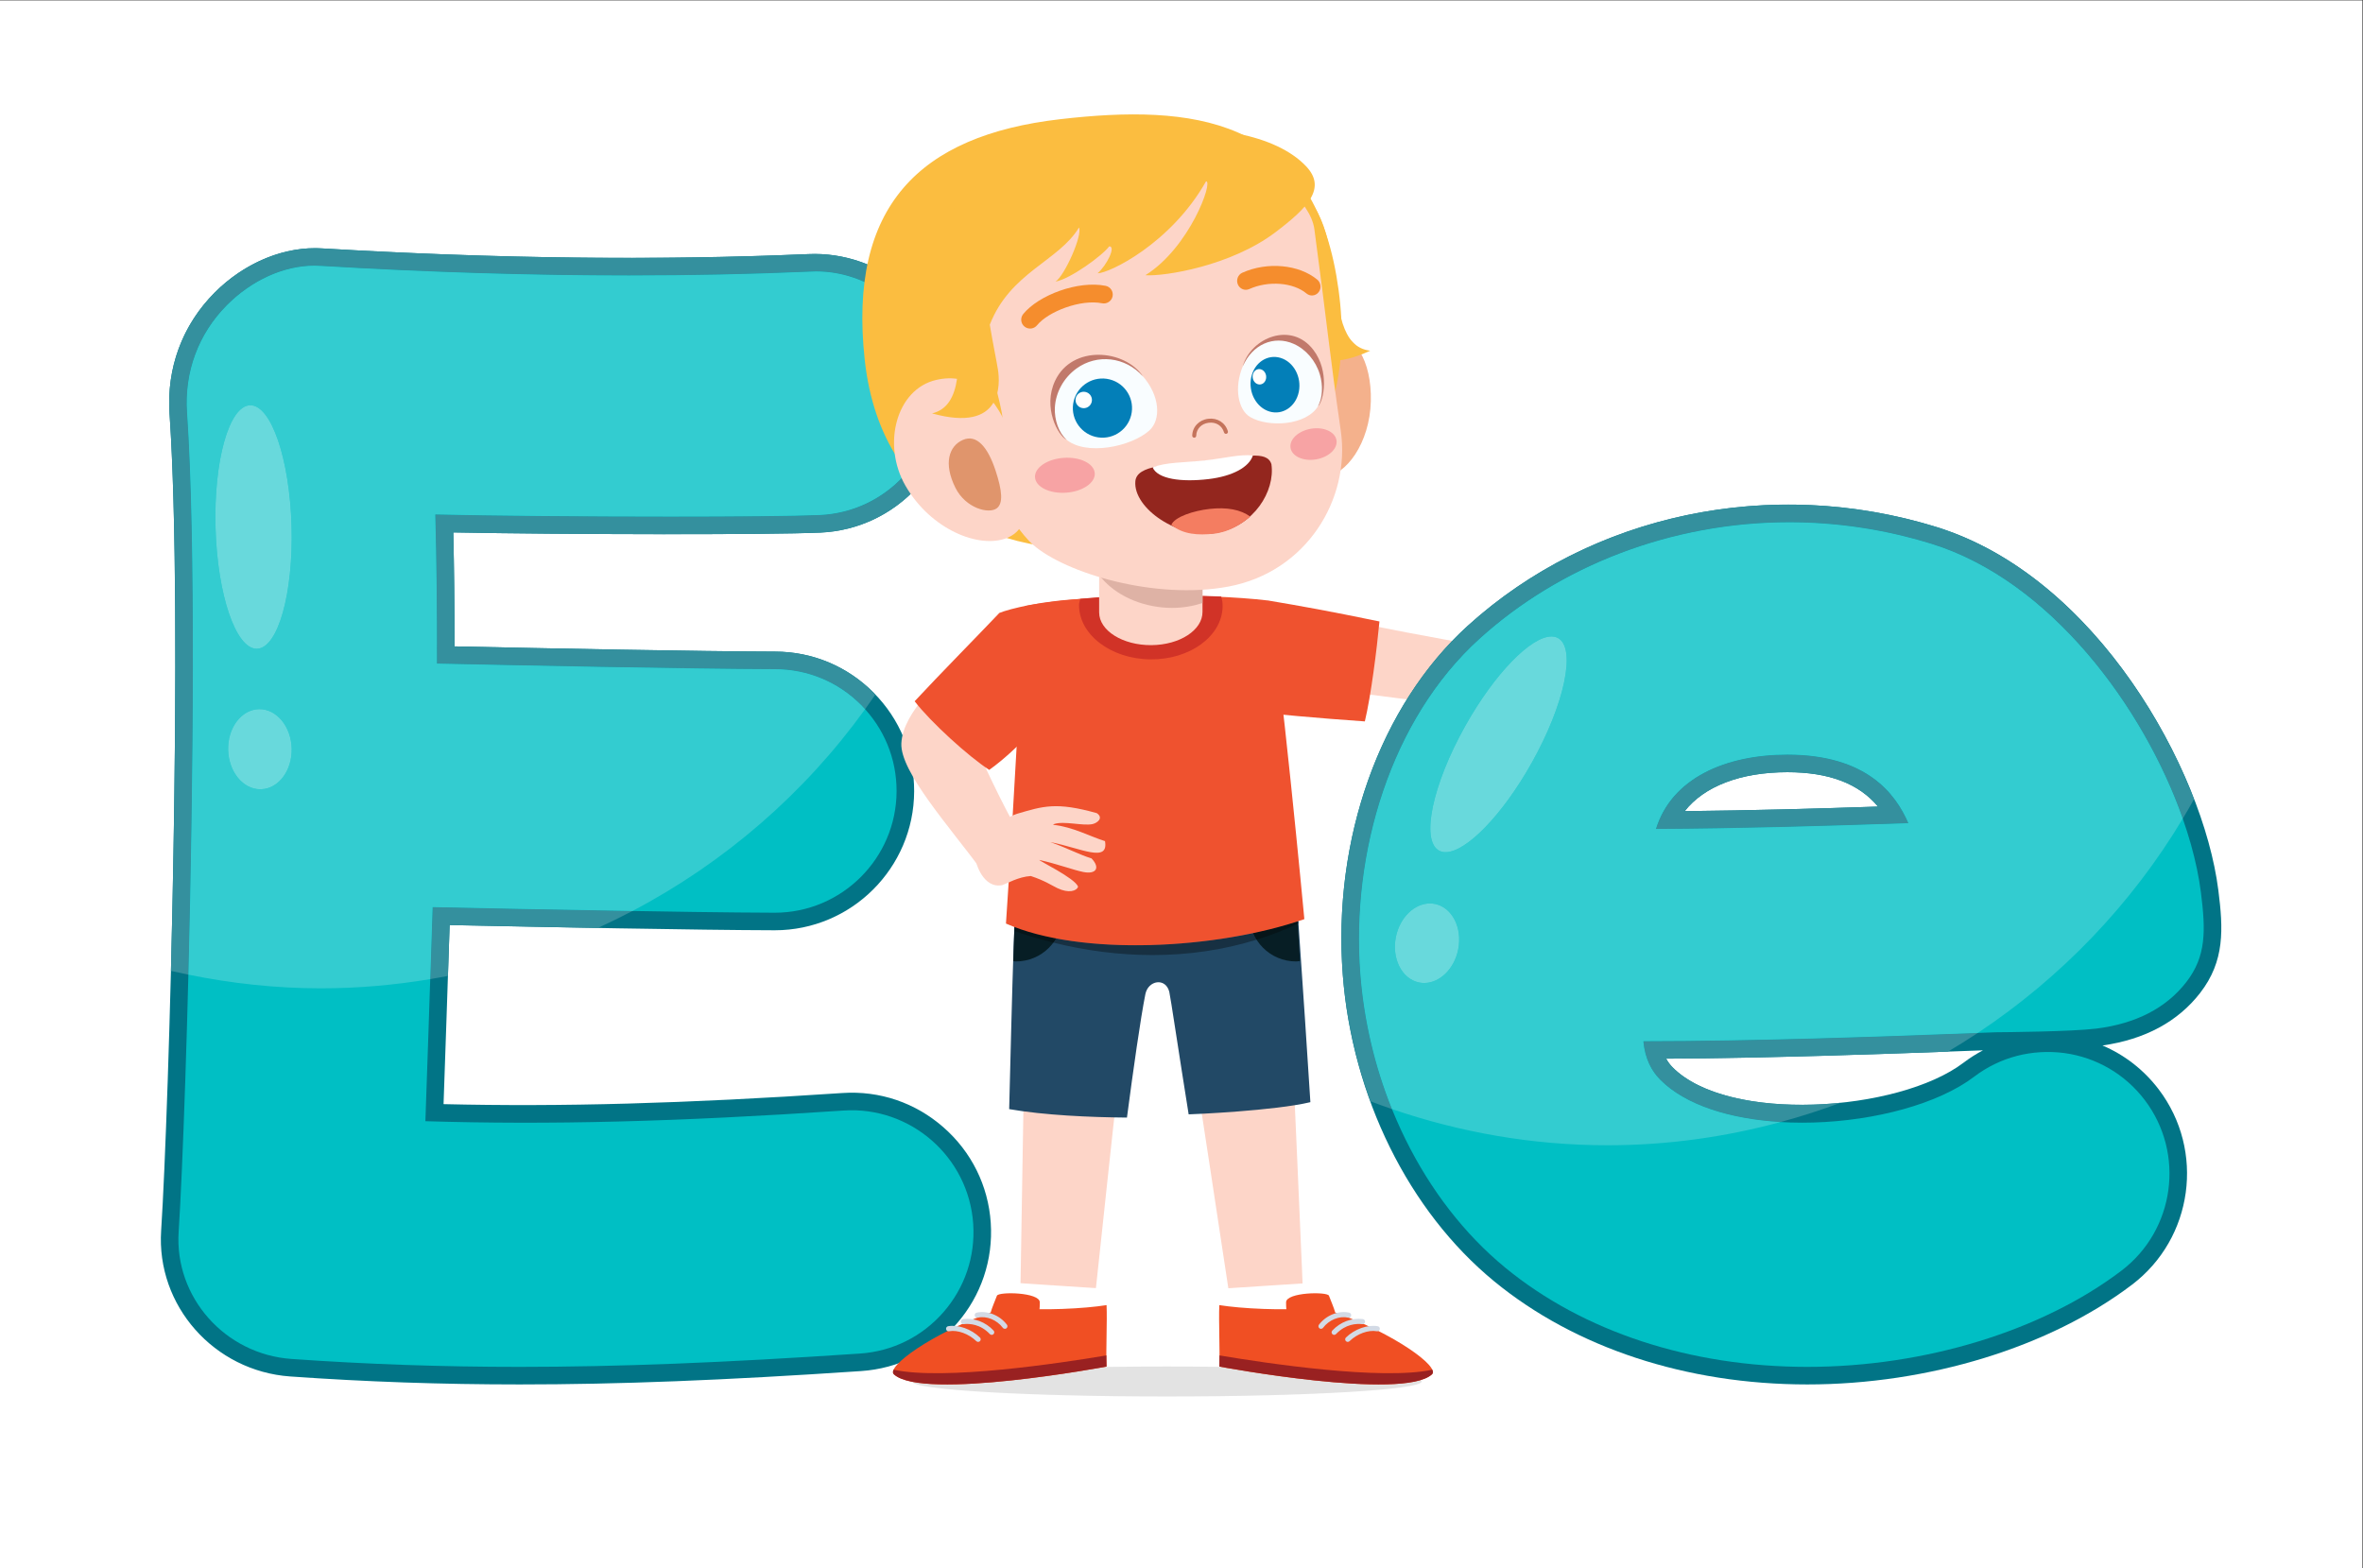<?xml version="1.0" encoding="UTF-8" standalone="no"?>
<!-- Created with Inkscape (http://www.inkscape.org/) -->

<svg
   version="1.1"
   id="svg5921"
   width="3274.667"
   height="2173.093"
   viewBox="0 0 3274.667 2173.093"
   xmlns="http://www.w3.org/2000/svg"
   xmlns:svg="http://www.w3.org/2000/svg">
  <rect x="0" y="0" width="3274.667" height="2173.093" fill="#333333" stroke="none"/>
  <defs
     id="defs5925" />
  <g
     id="g5929"
     transform="matrix(1.333,0,0,-1.333,0,2173.093)">
    <g
       id="g5931"
       transform="scale(0.1)">
      <path
         d="M 24560,0 V 0 16298.2 H 0 V 0 16298.2 H 24560 V 0"
         style="fill:#ffffff;fill-opacity:1;fill-rule:nonzero;stroke:none"
         id="path5933" />
      <path
         d="M 0,0 H 24560 V 16298.2 H 0 Z"
         style="fill:#ffffff;fill-opacity:1;fill-rule:nonzero;stroke:none"
         id="path5935" />
      <path
         d="m 9807.52,4582.7 c -291.78,255.4 -662.7,381.9 -1049.81,355.8 -1639.99,-109.9 -2928.09,-144.6 -4146.46,-115.6 17.82,509.3 44.93,1293.5 63.22,1861.84 987.28,-20.93 2575.91,-52.3 3380.33,-54.21 796.83,0 1446.7,648.2 1448.81,1444.77 1.21,387.11 -148.61,751.39 -421.81,1025.79 -273.2,274.39 -636.53,426.1 -1023.18,426.59 -784.92,1.92 -2355.96,33.29 -3333.24,54.22 0,420.9 -4.3,813.7 -12.85,1185.1 1108.78,-21.9 3246.7,-26.6 3815.94,-1.9 798.24,35.2 1419.57,712.4 1384.85,1510.9 -17.11,391.9 -187.36,752.8 -479.36,1016.3 -285.1,256.8 -662.48,385.2 -1030.55,368.1 -1553.91,-67.6 -3252.39,-48.1 -5047.9,58.9 -389.27,27.1 -810.13,-143.1 -1126.38,-461.7 -333.62,-336.3 -499.36,-783.8 -466.32,-1259.8 143.64,-2079.67 -5.69,-7242.4 -87.48,-8488.9 -51.61,-781.3 550.71,-1461.9 1342.52,-1517.5 790.88,-55.7 1571.05,-82.8 2384.73,-82.8 1028.64,0 2123.17,42.8 3548.44,138.9 386.15,25.7 739.03,200.2 993.93,491.3 254.85,291.5 380.95,664.8 355.05,1051 -25.7,385.2 -200.7,737.6 -492.48,992.9"
         style="fill:#017486;fill-opacity:1;fill-rule:nonzero;stroke:none"
         id="path5937" />
      <path
         d="M 8770.29,4756.3 C 7031.92,4639.2 5709.34,4606.1 4422.42,4645.5 c 0,0 56.12,1610.3 75.39,2225.67 728.79,-15.71 2642.74,-55.65 3556.99,-58.04 696.24,0 1264.29,566.42 1266.21,1262.65 0.96,338.12 -130.06,656.75 -368.56,896.43 -238.49,239.68 -556.17,372.38 -894.31,372.86 -891.91,2.37 -2792.75,42.31 -3515.64,58.01 1.45,561.64 -4.28,1073.32 -17.34,1550.32 1056.93,-25.2 3408.63,-31.4 3995.47,-5.7 697.67,30.5 1240.52,622.5 1210.32,1320.2 -14.98,342.4 -163.84,658.2 -419.22,888.8 -251.09,226.4 -575.91,341.5 -900.47,321 -1563.18,-68 -3269.29,-47.5 -5069.31,59.5 -342.16,25.7 -707.88,-131.3 -983.24,-408.5 -296.05,-298.2 -443,-695.3 -413.73,-1118.6 144.32,-2089.6 -5.47,-7264.3 -87.52,-8513.1 -44.94,-681 481.52,-1275 1173.22,-1323.5 790.63,-55.6 1566.53,-82.3 2371.9,-82.3 1019.14,0 2109.85,42.4 3536.32,138.4 337.65,22.4 646.04,175 868.62,429.5 222.78,254.9 332.88,580.6 310.28,918.3 -46.6,695.7 -652.22,1225.8 -1347.51,1178.9"
         style="fill:#00bfc4;fill-opacity:1;fill-rule:nonzero;stroke:none"
         id="path5939" />
      <path
         d="m 4670.88,6573.79 c 1.23,37.76 2.43,74.81 3.59,110.95 29.29,-0.62 59.13,-1.25 89.43,-1.89 -30.31,0.64 -60.13,1.27 -89.43,1.89 -1.16,-36.11 -2.36,-73.14 -3.59,-110.95"
         style="fill:#ffffff;fill-opacity:1;fill-rule:nonzero;stroke:none"
         id="path5941" />
      <path
         d="m 4473.15,6122.6 c 9.85,292.03 18.9,564.71 24.66,748.57 429.65,-9.26 1271.1,-26.94 2076.9,-40.39 -118.1,-62.06 -238.21,-120.89 -360.15,-176.35 -514.08,9.21 -1029.84,19.57 -1450.66,28.42 -30.3,0.64 -60.14,1.27 -89.43,1.89 -1.16,-36.14 -2.36,-73.19 -3.59,-110.95 -4.31,-132.06 -9.02,-273.57 -13.86,-418.19 -61.02,-11.7 -122.33,-22.7 -183.87,-33"
         style="fill:#34909e;fill-opacity:1;fill-rule:nonzero;stroke:none"
         id="path5943" />
      <path
         d="m 1777.16,6208.2 v 0 c 50.79,1995.03 75.15,4487 -14.04,5785.1 89.19,-1298 64.85,-3790.19 14.06,-5785.1 m -14.12,5786 c -0.02,0.4 -0.06,0.9 -0.09,1.3 0.03,-0.4 0.07,-1 0.09,-1.3"
         style="fill:#ffffff;fill-opacity:1;fill-rule:nonzero;stroke:none"
         id="path5945" />
      <path
         d="m 1958.76,6168.9 c -60.79,12.4 -121.34,25.5 -181.6,39.3 50.81,1994.91 75.15,4487.1 -14.04,5785.1 -0.02,0.3 -0.04,0.5 -0.06,0.9 -0.02,0.3 -0.06,0.9 -0.09,1.3 -0.05,0.8 -0.1,1.5 -0.16,2.3 v 0 c -2.77,39.9 -4.14,79.7 -4.13,119.3 0.11,431.1 164.85,832.5 470.45,1140.5 294.36,296.5 679.29,464.5 1045.08,464.5 27.2,0 54.35,-0.9 81.3,-2.8 1099.72,-65.5 2162.78,-98.2 3178.79,-98.2 642.81,0 1266.95,13.1 1869.11,39.3 21.75,1 43.49,1.5 65.28,1.5 347.03,0 697.01,-128 965.27,-369.6 292,-263.5 462.25,-624.4 479.36,-1016.3 0.91,-21.1 1.37,-42 1.38,-62.9 0.45,-770.9 -609.04,-1413.7 -1386.23,-1448 -264.47,-11.5 -867.3,-16.6 -1548.45,-16.6 -784.96,0 -1673.85,6.8 -2267.49,18.5 v 0 0 c 8.55,-371.4 12.85,-764.2 12.85,-1185.1 977.28,-20.93 2548.32,-52.3 3333.24,-54.22 386.65,-0.49 749.98,-152.2 1023.18,-426.59 6.63,-6.64 11.09,-14.71 17.58,-21.46 -34.58,-50.81 -69.77,-101.06 -105.65,-150.87 -13.37,14.75 -27.15,29.25 -41.28,43.45 -238.49,239.68 -556.17,372.38 -894.31,372.86 -891.91,2.37 -2792.75,42.31 -3515.64,58.01 1.45,561.64 -4.28,1073.32 -17.34,1550.32 589.36,-14 1581.33,-22.2 2445.38,-22.2 685.5,0 1290.48,5.2 1550.09,16.5 697.67,30.5 1240.52,622.5 1210.32,1320.2 -14.98,342.4 -163.84,658.2 -419.22,888.8 -232.02,209.2 -527.02,323.4 -826.58,323.4 -24.61,0 -49.25,-0.8 -73.89,-2.4 -603.46,-26.2 -1228.23,-39.3 -1871.47,-39.3 -1022.98,0 -2092.71,33.1 -3197.84,98.8 -24.35,1.8 -48.83,2.7 -73.38,2.7 -320.4,0 -654.1,-153.7 -909.86,-411.2 -296.05,-298.2 -443,-695.3 -413.73,-1118.6 90.49,-1310.2 65.35,-3833.46 13.78,-5841.2"
         style="fill:#34909e;fill-opacity:1;fill-rule:nonzero;stroke:none"
         id="path5947" />
      <path
         d="m 3336.33,6026.8 c -472.38,0 -932.01,51.5 -1377.57,142.1 51.57,2007.74 76.71,4531 -13.78,5841.2 -29.27,423.3 117.68,820.4 413.73,1118.6 255.76,257.5 589.46,411.2 909.86,411.2 24.55,0 49.03,-0.9 73.38,-2.7 1105.13,-65.7 2174.86,-98.8 3197.84,-98.8 643.24,0 1268.01,13.1 1871.47,39.3 24.64,1.6 49.28,2.4 73.89,2.4 299.56,0 594.56,-114.2 826.58,-323.4 255.38,-230.6 404.24,-546.4 419.22,-888.8 30.2,-697.7 -512.65,-1289.7 -1210.32,-1320.2 -259.61,-11.3 -864.59,-16.5 -1550.09,-16.5 -864.05,0 -1856.02,8.2 -2445.38,22.2 13.06,-477 18.79,-988.68 17.34,-1550.32 722.89,-15.7 2623.73,-55.64 3515.64,-58.01 338.14,-0.48 655.82,-133.18 894.31,-372.86 14.13,-14.2 27.91,-28.7 41.28,-43.45 -629.79,-874.27 -1458.94,-1593.44 -2419.02,-2097.98 -805.8,13.45 -1647.25,31.13 -2076.9,40.39 -5.76,-183.86 -14.81,-456.54 -24.66,-748.57 -370.08,-61.6 -749.3,-95.8 -1136.82,-95.8 m -638.51,2902.5 c -2.55,0 -5.12,-0.04 -7.68,-0.11 -182.32,-5.23 -324.81,-195.85 -318.23,-425.79 6.5,-226.72 155.45,-406.99 334.39,-406.99 2.55,0 5.12,0.03 7.68,0.11 182.34,5.22 324.82,195.84 318.24,425.78 -6.51,226.72 -155.47,407 -334.4,407 m -94.59,3159.5 c -1.2,0 -2.4,0 -3.6,0 -218.16,-6.3 -378.78,-578 -358.74,-1277 19.9,-695.2 210.95,-1254.45 427.61,-1254.45 1.19,0 2.4,0.02 3.6,0.05 218.14,6.24 378.76,578 358.74,1277 -19.9,695.2 -210.95,1254.4 -427.61,1254.4"
         style="fill:#33ccd0;fill-opacity:1;fill-rule:nonzero;stroke:none"
         id="path5949" />
      <path
         d="m 2668.5,9557.35 c -216.66,0 -407.71,559.25 -427.61,1254.45 -20.04,699 140.58,1270.7 358.74,1277 1.2,0 2.4,0 3.6,0 216.66,0 407.71,-559.2 427.61,-1254.4 20.02,-699 -140.6,-1270.76 -358.74,-1277 -1.2,-0.03 -2.41,-0.05 -3.6,-0.05"
         style="fill:#68d9dc;fill-opacity:1;fill-rule:nonzero;stroke:none"
         id="path5951" />
      <path
         d="m 2706.3,8096.41 c -178.94,0 -327.89,180.27 -334.39,406.99 -6.58,229.94 135.91,420.56 318.23,425.79 2.56,0.07 5.13,0.11 7.68,0.11 178.93,0 327.89,-180.28 334.4,-407 6.58,-229.94 -135.9,-420.56 -318.24,-425.78 -2.56,-0.08 -5.13,-0.11 -7.68,-0.11"
         style="fill:#68d9dc;fill-opacity:1;fill-rule:nonzero;stroke:none"
         id="path5953" />
      <path
         d="m 12131.5,1783.4 c -1462.5,0 -2648.08,69.7 -2648.08,155.8 0,86 1185.58,155.8 2648.08,155.8 1462.6,0 2648.2,-69.8 2648.2,-155.8 0,-86.1 -1185.6,-155.8 -2648.2,-155.8"
         style="fill:#e3e3e3;fill-opacity:1;fill-rule:nonzero;stroke:none"
         id="path5955" />
      <path
         d="m 11342,2458.6 c -3.7,-23 -741.5,28.8 -740.7,57 6.8,245.5 50.6,3127.8 57.2,3269.9 L 11695,5623 c -45,-240.4 -326.5,-2998.2 -353,-3164.4"
         style="fill:#fdd5c8;fill-opacity:1;fill-rule:nonzero;stroke:none"
         id="path5957" />
      <path
         d="m 11419.2,2364.8 c -2.4,-14.1 -1005,51.7 -1006.2,69 -11.1,150.6 14.7,452 11.3,539.2 l 1071,-69.8 c -27.6,-160.7 -58.3,-436.6 -76.1,-538.4"
         style="fill:#ffffff;fill-opacity:1;fill-rule:nonzero;stroke:none"
         id="path5959" />
      <path
         d="m 10299.2,2656.8 c 13.9,50.9 42.7,115.3 65,174.3 16.5,43.8 444.6,36.8 445.8,-68.4 0.3,-26.9 -0.8,-50.7 -3,-72.2 73.2,-0.7 152.6,0.1 236.5,3.2 182.4,6.6 345.8,21.5 460.5,39.7 7.4,-166.3 -7.1,-454.2 -0.3,-639 0,0 -1909.59,-357.5 -2210.51,-80.6 -84.79,78.1 394.62,424.9 1006.01,643"
         style="fill:#f04f23;fill-opacity:1;fill-rule:nonzero;stroke:none"
         id="path5961" />
      <path
         d="m 11502,2210.3 c 0,-41.1 0.4,-80.8 1.7,-115.9 0,0 -1909.59,-357.5 -2210.51,-80.6 -11.96,11 -12.5,27.4 -3.25,48 526.89,-114.3 1737.26,68.5 2212.06,148.5"
         style="fill:#992121;fill-opacity:1;fill-rule:nonzero;stroke:none"
         id="path5963" />
      <path
         d="m 9835.6,2483.3 c 2.51,-14.6 15.89,-24.6 30.87,-21.8 88.89,16.5 205.93,-27.1 283.73,-103 5.4,-5.3 12.6,-7.8 19.6,-7.6 6.7,0.2 13.2,3 18.2,8 10.3,10.6 10.1,27.5 -0.5,37.8 -89.2,87.2 -224.75,135.7 -330.1,117.4 -14.52,-2.5 -24.27,-16.3 -21.8,-30.8 z m 455,-51 c 5.5,-5.8 13,-8.7 20.4,-8.4 6.2,0.2 12.5,2.7 17.3,7.3 10.8,10.1 11.2,27.1 1.1,37.8 -84.5,89.4 -200,133.3 -316.9,119.5 -14.65,-1.7 -25.17,-14.9 -23.48,-29.6 1.67,-14.7 15.08,-26.2 29.58,-23.5 58.9,6.8 172.2,2.3 272,-103.1 z m 135,65.2 c 5.4,-7.3 13.9,-10.9 22.3,-10.6 5.3,0.2 10.6,1.9 15.1,5.3 11.8,8.9 14.1,25.7 5.2,37.5 -74.1,98.3 -203.3,149.6 -314.3,125.5 -14.4,-3.2 -23.5,-17.4 -20.3,-31.9 3.2,-14.3 17.3,-23.2 31.8,-20.3 91.2,20.5 198.2,-23.3 260.2,-105.5"
         style="fill:#d3dae5;fill-opacity:1;fill-rule:nonzero;stroke:none"
         id="path5965" />
      <path
         d="m 12838.3,2458.6 c 3.6,-23 722.8,15.4 722,43.6 -6.8,245.4 -139,3214 -145.7,3356.1 l -1092.5,-33.6 c 45.1,-240.4 489.6,-3199.9 516.2,-3366.1"
         style="fill:#fdd5c8;fill-opacity:1;fill-rule:nonzero;stroke:none"
         id="path5967" />
      <path
         d="m 12761,2364.8 c 2.4,-14.1 1005,51.7 1006.2,69 11.1,150.6 -14.7,452 -11.3,539.2 l -1071,-69.8 c 27.6,-160.7 58.4,-436.6 76.1,-538.4"
         style="fill:#ffffff;fill-opacity:1;fill-rule:nonzero;stroke:none"
         id="path5969" />
      <path
         d="m 13881,2656.8 c -13.9,50.9 -42.7,115.3 -65,174.3 -16.5,43.8 -444.6,36.8 -445.7,-68.4 -0.3,-26.9 0.7,-50.7 3,-72.2 -73.3,-0.7 -152.7,0.1 -236.6,3.2 -182.3,6.6 -345.8,21.5 -460.5,39.7 -7.4,-166.3 7.1,-454.2 0.4,-639 0,0 1909.5,-357.5 2210.4,-80.6 84.8,78.1 -394.6,424.9 -1006,643"
         style="fill:#f04f23;fill-opacity:1;fill-rule:nonzero;stroke:none"
         id="path5971" />
      <path
         d="m 12678.3,2210.3 c -0.1,-41.1 -0.4,-80.8 -1.7,-115.9 0,0 1909.5,-357.5 2210.4,-80.6 12,11 12.5,27.4 3.3,48 -526.9,-114.3 -1737.3,68.5 -2212,148.5"
         style="fill:#992121;fill-opacity:1;fill-rule:nonzero;stroke:none"
         id="path5973" />
      <path
         d="m 14322.8,2514.1 c -105.3,18.3 -240.9,-30.2 -330.1,-117.4 -10.6,-10.3 -10.8,-27.2 -0.5,-37.8 5,-5 11.6,-7.8 18.2,-8 7,-0.2 14.2,2.3 19.6,7.6 77.8,75.9 194.9,119.5 283.8,103 14.9,-2.8 28.3,7.2 30.8,21.8 2.5,14.5 -7.3,28.3 -21.8,30.8 z m -161.2,21.3 c 14.5,-2.7 27.9,8.8 29.6,23.5 1.7,14.7 -8.8,27.9 -23.5,29.6 -116.9,13.8 -232.3,-30.1 -316.9,-119.5 -10.1,-10.7 -9.7,-27.7 1.1,-37.8 4.9,-4.6 11.1,-7.1 17.3,-7.3 7.5,-0.3 14.9,2.6 20.4,8.4 99.8,105.4 213.1,109.9 272,103.1 z m -146.8,67.6 c 14.5,-2.9 28.7,6 31.8,20.3 3.2,14.5 -5.9,28.7 -20.3,31.9 -110.9,24.1 -240.2,-27.2 -314.3,-125.5 -8.9,-11.8 -6.6,-28.6 5.2,-37.5 4.6,-3.4 9.9,-5.1 15.1,-5.3 8.4,-0.3 16.9,3.3 22.3,10.6 62.1,82.2 169,126 260.2,105.5"
         style="fill:#d3dae5;fill-opacity:1;fill-rule:nonzero;stroke:none"
         id="path5975" />
      <path
         d="m 11716,4683.1 c 65.7,499.1 141.5,1033.4 191.5,1283.4 28.9,144.4 210.1,175.1 248.6,24.2 11.8,-46.4 101.1,-649 201.3,-1274 49.3,0.3 895.3,38 1265.5,126.6 -69.4,1116 -167.9,2455.13 -184.9,2783.57 -518,58.49 -2272.1,57.95 -2829.1,-6.76 -61.2,-383.15 -87.9,-1715.71 -117.4,-2849.01 364.5,-63.9 842.3,-84.8 1224.5,-88"
         style="fill:#224966;fill-opacity:1;fill-rule:nonzero;stroke:none"
         id="path5977" />
      <path
         d="m 13457.7,7275.44 c -260.4,-8.71 -469.2,-221.21 -469.2,-483.72 0,-268.04 217.3,-485.35 485.4,-485.35 13.9,0 27,2.93 40.6,4.09 -22.5,377.83 -42.5,716.67 -56.8,964.98"
         style="fill:#071e25;fill-opacity:1;fill-rule:nonzero;stroke:none"
         id="path5979" />
      <path
         d="m 10576,7275.66 c -16.5,-250.04 -29.8,-588.96 -41.6,-966.54 9.3,-0.52 18,-2.75 27.4,-2.75 268,0 485.3,217.31 485.3,485.35 0,263.19 -209.8,476.25 -471.1,483.94"
         style="fill:#071e25;fill-opacity:1;fill-rule:nonzero;stroke:none"
         id="path5981" />
      <path
         d="m 16225.9,8857.6 c 71.1,-5.63 102,583.27 31.2,593.31 -1059.2,150.22 -2373.2,414.91 -2640.5,488.35 l -68.1,-769.62 c 612.3,-75.14 1737.9,-237.69 2677.4,-312.04"
         style="fill:#fdd5c8;fill-opacity:1;fill-rule:nonzero;stroke:none"
         id="path5983" />
      <path
         d="m 14341,9841.24 c -27.4,-291.1 -88,-773.23 -151.9,-1039.26 -476,32.19 -1012.2,83.2 -1104,95.09 13.6,201.63 69,1076.03 101.2,1161.53 352.5,-59.57 611.8,-105.75 1154.7,-217.36"
         style="fill:#ef522f;fill-opacity:1;fill-rule:nonzero;stroke:none"
         id="path5985" />
      <path
         d="m 11981.7,6372.78 c -347.8,0 -694.7,45.9 -1030.5,129.2 10.3,13.92 20,28.42 28.9,43.42 254.5,-48.2 536.9,-70.75 826.9,-70.76 410,-0.02 835.4,45 1220.5,126.25 10.2,-23.85 22.2,-46.69 36,-68.39 -354.2,-109.7 -718.5,-159.73 -1081.8,-159.72 m 1509.8,324.61 c -0.5,8.47 -1,16.91 -1.5,25.31 2,0.64 4,1.29 6,1.94 0.5,-8.13 1,-16.29 1.5,-24.49 -2,-0.92 -4,-1.85 -6,-2.76"
         style="fill:#173042;fill-opacity:1;fill-rule:nonzero;stroke:none"
         id="path5987" />
      <path
         d="m 13063.5,6532.5 c -13.8,21.7 -25.8,44.54 -36,68.39 162.8,34.35 318.4,75.17 462.5,121.81 0.5,-8.4 1,-16.84 1.5,-25.31 -140.5,-65.36 -283.4,-120.1 -428,-164.89"
         style="fill:#061519;fill-opacity:1;fill-rule:nonzero;stroke:none"
         id="path5989" />
      <path
         d="m 10951.2,6501.98 c -135.2,33.53 -268.5,73.11 -399.5,118.21 0.5,13.99 0.9,27.82 1.4,41.42 129.3,-48.57 273.1,-87.07 427,-116.21 -8.9,-15 -18.6,-29.5 -28.9,-43.42"
         style="fill:#061519;fill-opacity:1;fill-rule:nonzero;stroke:none"
         id="path5991" />
      <path
         d="m 10458.1,6700.29 c 778.8,-343.49 2195,-268 3102.2,45.93 0,0 -254.2,2712.86 -374,3312.38 -656,78.1 -1874.9,70.1 -2531.2,-56.4 -52.5,-777.93 -120.7,-2186.62 -197,-3301.91"
         style="fill:#ef522f;fill-opacity:1;fill-rule:nonzero;stroke:none"
         id="path5993" />
      <path
         d="m 10216.2,7239.67 c 26.4,-35.8 461.2,258.34 438,296.35 -346.5,567.95 -750,1563.57 -821.4,1739.43 0,0 -447.25,-363.4 -462.22,-701.92 -13.05,-295.02 496.19,-860.93 845.62,-1333.86"
         style="fill:#fdd5c8;fill-opacity:1;fill-rule:nonzero;stroke:none"
         id="path5995" />
      <path
         d="m 9508.78,9011.42 c 166.2,-216.25 560.62,-574.69 775.42,-713.46 169.3,120.91 290.8,248.36 320.6,272.59 212.6,281.59 629.8,924.24 802.6,1193.27 -44.7,171.2 -91.1,307.18 -90.2,315.58 -477.9,-17.6 -827.2,-108.5 -927.6,-149.65 -192,-203.1 -636.38,-654.3 -880.82,-918.33"
         style="fill:#ef522f;fill-opacity:1;fill-rule:nonzero;stroke:none"
         id="path5997" />
      <path
         d="m 12710.4,9997.19 c 0.5,40.01 -4,66.01 -14.8,103.51 -410.7,14.7 -1027.3,23.6 -1465.2,-25.3 -2.8,-17.4 -12.2,-41.1 -12.4,-59 -4,-309.15 326.8,-564.05 739,-569.34 412.1,-5.3 749.4,240.99 753.4,550.13"
         style="fill:#d13327;fill-opacity:1;fill-rule:nonzero;stroke:none"
         id="path5999" />
      <path
         d="m 12501.4,10817.9 v -876.69 c 1.3,-189.26 -235.4,-344.28 -532.1,-346.21 -296.8,-1.94 -541.2,149.99 -542.4,339.23 v 883.67 h 1074.5"
         style="fill:#fdd5c8;fill-opacity:1;fill-rule:nonzero;stroke:none"
         id="path6001" />
      <path
         d="m 12501.5,10106.7 c 0,0 0,0 -0.1,0 v 593.9 c 0.1,0 0.1,0 0.1,0 v -593.9"
         style="fill:#e1d4d1;fill-opacity:1;fill-rule:nonzero;stroke:none"
         id="path6003" />
      <path
         d="m 12501.4,10032.5 v 74.2 c 0.1,0 0.1,0 0.1,0 v -74.2 c 0,0 0,0 -0.1,0"
         style="fill:#bb2f22;fill-opacity:1;fill-rule:nonzero;stroke:none"
         id="path6005" />
      <path
         d="m 11426.9,10324.2 c -0.3,0.4 -0.7,0.9 -1,1.4 v 416.3 c 0.3,0 0.7,0 1,0 v -417.7"
         style="fill:#e1d4d1;fill-opacity:1;fill-rule:nonzero;stroke:none"
         id="path6007" />
      <path
         d="m 12184.4,9982.11 c -32.6,0 -65.7,1.55 -99.3,4.76 -284.1,27.23 -525.6,159.03 -658.2,337.33 v 417.7 c 34.8,0.5 70.4,0.7 106.6,0.7 303.6,0 651.7,-16.9 967.9,-42 v -593.9 -74.2 c -98,-31.8 -204.2,-50.39 -317,-50.39"
         style="fill:#deb2a5;fill-opacity:1;fill-rule:nonzero;stroke:none"
         id="path6009" />
      <path
         d="m 11359.7,7734.87 c -97.8,-22.91 -299.9,35.96 -402.6,-0.62 0,0 -6,-3.71 -9.3,-7.17 208,-22.46 377,-118.53 540,-169.87 40.2,-230.93 -254.9,-71.19 -568.1,-9.95 184.1,-65.16 299.9,-130.81 427.9,-169.54 94.3,-99.83 46.5,-166.98 -84.2,-141.65 -101,19.58 -275.2,85.28 -457.1,125.22 -16.5,-3.66 368.6,-187.5 401.6,-277.44 -14.6,-45.35 -96.7,-71.69 -214.6,-15.6 -63.8,30.36 -129.4,77.59 -276.9,126.24 -129.3,-8.2 -243.5,-76.7 -295.8,-94.37 -195.4,-41.23 -280.6,227.04 -279.5,282.87 2.9,145.07 271.9,411.8 433.1,458.78 270.2,78.78 403.9,125.66 828.5,6.38 73.4,-50.37 4.5,-102.12 -43,-113.28"
         style="fill:#fdd5c8;fill-opacity:1;fill-rule:nonzero;stroke:none"
         id="path6011" />
      <path
         d="m 14251.5,12131.4 c -10.8,-437.6 -259.6,-772.7 -484.9,-786.2 -225.2,-13.5 -322.1,319.5 -348.1,732.2 -26,412.7 135.5,759.3 360.7,771.7 308,16.9 482.4,-306.1 472.3,-717.7"
         style="fill:#f4b18c;fill-opacity:1;fill-rule:nonzero;stroke:none"
         id="path6013" />
      <path
         d="m 13245.8,14430.3 c 20.1,-391.9 249.2,-1305.3 250.2,-1435.7 1.1,-144.1 51.6,-661.5 749.2,-338.4 -612.9,68.9 -84.9,1594.1 -999.4,1774.1"
         style="fill:#fbbd40;fill-opacity:1;fill-rule:nonzero;stroke:none"
         id="path6015" />
      <path
         d="m 13893.2,13435.9 c 285.8,-1642 -565.9,-2551.1 -1938.7,-2790 -1372.8,-238.9 -2785.1,260 -2964.77,1916.5 -172.93,1594.5 566.63,2330.7 2029.57,2500.3 1384.4,160.5 2588.2,15.1 2873.9,-1626.8"
         style="fill:#fbbd40;fill-opacity:1;fill-rule:nonzero;stroke:none"
         id="path6017" />
      <path
         d="m 13114.1,14574.6 c 62.9,-43.7 509.1,-347.7 550.4,-655.4 138.4,-1031 156.9,-1285 274.6,-2096.2 102.5,-706.8 -353.8,-1466.8 -1168.2,-1619.1 -757.7,-141.7 -1692.5,138.1 -2031.6,435.1 -441.3,386.7 -1418.32,2546 -1363.54,2839.3 185.33,990.4 807.94,940.2 1976.44,1143.6 1093.1,190.2 1450.9,168.5 1761.9,-47.3"
         style="fill:#fdd5c8;fill-opacity:1;fill-rule:nonzero;stroke:none"
         id="path6019" />
      <path
         d="m 10261.1,12674.8 c 82,-499.3 376.4,-1042.9 -40.7,-1340.6 -424.36,-302.9 -993.17,788 -1129.01,1568.6 -168.55,968.5 154.85,1806.8 1846.31,1987.3 -561.9,-667.5 -825.2,-1310.9 -676.6,-2215.3"
         style="fill:#fbbd40;fill-opacity:1;fill-rule:nonzero;stroke:none"
         id="path6021" />
      <path
         d="m 11803.3,11298.2 c -23.7,-283.5 455.8,-606.6 845.4,-535.5 387.5,70.7 609.5,433.2 569.2,713.6 -46,150.4 -295.4,74.5 -681.1,33.4 -385.2,-41.2 -719,-39 -733.5,-211.5"
         style="fill:#93261e;fill-opacity:1;fill-rule:nonzero;stroke:none"
         id="path6023" />
      <path
         d="m 12574.1,11011.1 c 180.9,20.4 324.6,-6.9 423.9,-79.8 -93.7,-80.1 -223.8,-160.8 -374.9,-177.3 -170.1,-18.6 -322.6,-8.6 -446.1,90.8 35.1,85.5 235.3,147.9 397.1,166.3"
         style="fill:#f47d61;fill-opacity:1;fill-rule:nonzero;stroke:none"
         id="path6025" />
      <path
         d="m 11983,11442.5 c 128.7,54.7 339.1,51.1 531.1,71.6 216.6,23.1 372.5,67.5 511,52.8 -38.5,-121.3 -211.6,-216 -460.6,-245.5 -287.4,-34.1 -529,1.3 -581.5,121.1"
         style="fill:#ffffff;fill-opacity:1;fill-rule:nonzero;stroke:none"
         id="path6027" />
      <path
         d="m 12747.7,11791.7 c -9.9,-1.2 -19.6,4.9 -22.5,14.8 -20.6,70.3 -82.9,109.8 -158.9,100.6 -76.3,-9.2 -128.6,-63.6 -130.2,-135.2 -0.3,-11.5 -9.8,-20.6 -21.2,-20.3 -11.5,0.2 -20.6,9.7 -20.4,21.2 2,91.7 70.6,163.9 166.8,175.6 95.7,11.6 177.6,-40.7 203.9,-130.2 3.2,-11.1 -3.1,-22.6 -14.2,-25.8 l -3.3,-0.7"
         style="fill:#c4735b;fill-opacity:1;fill-rule:nonzero;stroke:none"
         id="path6029" />
      <path
         d="m 9413.57,11251.9 c 261.02,-452.6 763.93,-659.3 1055.43,-542.4 291.6,116.9 229.4,527 68.3,990.4 -179.3,516 -449.1,733.9 -803.58,652.5 -418.34,-96 -565.47,-675 -320.15,-1100.5"
         style="fill:#fdd5c8;fill-opacity:1;fill-rule:nonzero;stroke:none"
         id="path6031" />
      <path
         d="m 9932.5,11231.2 c 106.6,-214.4 350.5,-276.5 431.6,-212.5 65.5,51.6 55.6,178.9 -13.8,390.6 -81.2,247.3 -197.9,380.9 -339.2,319.6 -146.81,-63.9 -204.07,-245.5 -78.6,-497.7"
         style="fill:#e0956c;fill-opacity:1;fill-rule:nonzero;stroke:none"
         id="path6033" />
      <path
         d="m 12922.8,12500 c -98,-229.5 -49.7,-460.5 74.3,-533.4 186.7,-110 589.7,-92.3 711.1,121.4 117.6,207 0.5,537.9 -254.2,651.7 -223,99.5 -436.4,-17.6 -531.2,-239.7"
         style="fill:#f9fdff;fill-opacity:1;fill-rule:nonzero;stroke:none"
         id="path6035" />
      <path
         d="m 13655.2,12662.9 c -228.2,302.5 -651.5,129.9 -735.7,-170.7 98,229.4 324.3,326.8 530.5,234.9 127.4,-56.9 228.9,-175.8 271.5,-317.9 34,-113.3 28.7,-246.5 -20.1,-332.5 61.6,60.3 121.6,363.8 -46.2,586.2"
         style="fill:#c1796b;fill-opacity:1;fill-rule:nonzero;stroke:none"
         id="path6037" />
      <path
         d="m 13007.4,12377.6 c -31.8,-154 53.2,-312.2 190,-353.6 136.7,-41.3 273.3,50 305.1,203.9 31.8,153.9 -53.2,312.2 -189.9,353.6 -136.8,41.3 -273.4,-50 -305.2,-203.9"
         style="fill:#037fb8;fill-opacity:1;fill-rule:nonzero;stroke:none"
         id="path6039" />
      <path
         d="m 13024.4,12405.7 c -8.9,-42.7 14.8,-86.6 52.7,-98.1 37.9,-11.5 75.8,13.9 84.6,56.6 8.9,42.7 -14.7,86.6 -52.7,98.1 -37.9,11.4 -75.8,-13.9 -84.6,-56.6"
         style="fill:#fefffe;fill-opacity:1;fill-rule:nonzero;stroke:none"
         id="path6041" />
      <path
         d="m 11877.3,12395.1 c 183.3,-205.8 195.2,-456.8 71.4,-568.5 -186.6,-168.3 -664.9,-270.4 -870.9,-87.7 -199.6,177 -160.6,550.9 104.6,743.4 232.1,168.5 517.5,112.1 694.9,-87.2"
         style="fill:#f9fdff;fill-opacity:1;fill-rule:nonzero;stroke:none"
         id="path6043" />
      <path
         d="m 10969,12343.6 c 178,378 726.2,327.3 914.4,44.5 -183.2,205.8 -477.9,238.1 -692.6,82.5 -132.6,-96.3 -216.4,-248.3 -224.2,-406.6 -6.2,-126.2 39.6,-261.1 122.5,-334.6 -90.2,43.4 -250.9,336.4 -120.1,614.2"
         style="fill:#c1796b;fill-opacity:1;fill-rule:nonzero;stroke:none"
         id="path6045" />
      <path
         d="m 11162.8,12134.4 c -41.4,-164.7 58.5,-331.9 223.3,-373.4 164.8,-41.4 332,58.5 373.4,223.3 41.5,164.8 -58.4,332 -223.2,373.4 -164.8,41.5 -332,-58.5 -373.5,-223.3"
         style="fill:#037fb8;fill-opacity:1;fill-rule:nonzero;stroke:none"
         id="path6047" />
      <path
         d="m 11183.9,12164.8 c -11.5,-45.8 16.2,-92.2 62,-103.7 45.7,-11.5 92,16.3 103.6,62 11.5,45.7 -16.3,92.1 -62,103.6 -45.7,11.5 -92.1,-16.2 -103.6,-61.9"
         style="fill:#fefffe;fill-opacity:1;fill-rule:nonzero;stroke:none"
         id="path6049" />
      <path
         d="m 10760.2,11339.5 c 7,-100 151.6,-171.5 323.1,-159.6 171.5,11.9 304.9,102.6 298,202.6 -6.9,100.1 -151.6,171.5 -323,159.7 -171.6,-11.9 -305,-102.7 -298.1,-202.7"
         style="fill:#f7a3a4;fill-opacity:1;fill-rule:nonzero;stroke:none"
         id="path6051" />
      <path
         d="m 13416.9,11645.1 c 14.9,-87.9 133.8,-141.1 265.6,-118.7 131.8,22.4 226.6,111.8 211.7,199.7 -15,87.9 -133.9,141.1 -265.7,118.7 -131.8,-22.4 -226.6,-111.8 -211.6,-199.7"
         style="fill:#f7a3a4;fill-opacity:1;fill-rule:nonzero;stroke:none"
         id="path6053" />
      <path
         d="m 13577.9,14574.1 c -636,669.6 -2735.4,434.2 -3584.71,-338.6 -393.62,-358.2 331.81,-2082.9 -303.34,-2231.1 740.45,-206.8 707.15,312 685.15,454.3 -12.6,81.2 -49,253.7 -85,467.6 212.3,546 716.6,659.7 927.1,1010.4 40.2,-73.1 -148,-501.3 -244,-562 151,25.3 490.8,272.5 558.2,366.4 74.7,2.6 -26.9,-199.7 -120.5,-280 116.8,-1.3 760.5,306.8 1127.3,955.7 78.4,6.1 -169.8,-688 -630.4,-975.8 196.7,-14.1 889.7,95.9 1353.3,447.7 337.4,255.9 532.3,458.6 316.9,685.4"
         style="fill:#fbbd40;fill-opacity:1;fill-rule:nonzero;stroke:none"
         id="path6055" />
      <path
         d="m 13643.9,13230.4 c -21.2,-1.2 -42.9,5.4 -60.8,20.2 -139.8,116.1 -395.9,136 -596.3,46.2 -44.9,-20.3 -98,1.5 -117.9,48.3 -19.7,46.8 1,101.3 46.3,121.6 260.7,117 588.7,86.3 779.7,-71.9 38.5,-32.1 44.8,-90.4 14,-130.1 -16.6,-21.4 -40.5,-33 -65,-34.3"
         style="fill:#f58d2d;fill-opacity:1;fill-rule:nonzero;stroke:none"
         id="path6057" />
      <path
         d="m 10723.9,12887.3 c -25.1,-4 -51.7,2.2 -73,19.5 -39.6,32.2 -45.6,90.5 -13.5,130.2 159.3,195.9 567.6,351.5 856.6,293.7 50.1,-10 82.7,-58.7 72.7,-108.9 -10,-50 -59.2,-82.4 -108.9,-72.6 -221.9,44.7 -560.2,-85.4 -676.7,-228.9 -15,-18.4 -35.5,-29.5 -57.2,-33"
         style="fill:#f58d2d;fill-opacity:1;fill-rule:nonzero;stroke:none"
         id="path6059" />
      <path
         d="m 17514.6,7868.91 c 201.1,257.76 580.1,405.16 1067.4,405.16 431.3,0 742.1,-117.44 942.1,-357.61 -624.9,-20.92 -1318.8,-40.42 -2009.5,-47.55 M 20412.9,5253.3 c -678.9,-514.1 -2451.1,-631.1 -3026,-46.1 -25.7,26.1 -47.6,55.6 -65.2,88.4 1105.9,6.2 2254.7,47.6 3293.6,86.6 -70.4,-37.1 -138.2,-79.9 -202.4,-128.9 m 2459.4,724.7 c 259.2,333.88 240.9,667.75 189.8,1070.09 C 22903.7,8299.3 21797.8,10307.1 20133,10822.7 18412.9,11354.8 16544.9,10962 15258.9,9795.89 14348.5,8970.79 13851,7578.8 13960.2,6164 c 97.2,-1264.1 685.3,-2453.5 1573.4,-3183 842,-691.4 1998.1,-1072.4 3255.2,-1072.4 1258.9,0 2520.8,387.6 3375.6,1036.8 636.3,482.7 761.2,1393.4 278.5,2030.1 -154.6,203.6 -355.5,359.6 -585,457.1 441.1,63.2 782.3,246.8 1014.4,545.4"
         style="fill:#017486;fill-opacity:1;fill-rule:nonzero;stroke:none"
         id="path6061" />
      <path
         d="m 17215.3,7683.88 c 162.5,527.43 721.8,772.78 1366.7,772.78 829.9,0 1128.2,-412.53 1257.9,-712.37 -864.1,-29.96 -1754.6,-56.13 -2624.6,-60.41 M 21793.6,5608.2 c 411.1,51.3 725.7,213.5 934.5,482.2 208.8,268.66 203.7,533.94 152.8,934.85 -159.4,1258.63 -1275.6,3150.25 -2801.8,3622.85 -1742.7,539.3 -3536.6,65.1 -4697.4,-987.24 -924.3,-837.88 -1336.3,-2227.1 -1239.3,-3483.06 93.4,-1215.1 657,-2357.4 1507,-3055.5 809.5,-664.9 1924.4,-1031.1 3139.5,-1031.1 1219.6,0 2440.4,373.4 3265.2,999.7 556,421.8 665.1,1217.9 243.3,1774.3 -204.5,269.2 -501.7,442.8 -836.8,488.9 -335.9,43.3 -668.1,-41.4 -937.3,-246.3 -749.5,-567.8 -2613.9,-692.2 -3266.7,-28.6 -84.6,86 -155.5,212.1 -172.5,398.2 1227.2,0.9 2526.4,49.9 3665.7,92.7 79.4,0.5 783.5,6.2 1043.8,38.1"
         style="fill:#00bfc4;fill-opacity:1;fill-rule:nonzero;stroke:none"
         id="path6063" />
      <path
         d="m 18729.1,4815.8 c -551.5,0 -1073.8,119.9 -1340.7,389.8 266.6,-269.6 787.8,-388.8 1338.4,-388.8 136.7,0 275.2,7.3 412,21.6 -1.4,-0.6 -2.8,-1.1 -4.2,-1.6 -134.6,-13.8 -271,-21 -405.5,-21 m -1407.4,479.8 v 0 c 98.7,0.6 197.8,1.4 297,2.5 -99.2,-1.1 -198.3,-1.9 -297,-2.5 m -3361.1,862.5 c 0,0.4 0,0.7 -0.1,1.1 0.1,-0.3 0.1,-0.8 0.1,-1.1 m 6225,4647.7 -0.1,0.1 0.1,-0.1 m -7.4,2.4 c -0.1,0.1 -0.2,0.1 -0.3,0.1 0.2,0 0.2,0 0.3,-0.1 m -7.4,2.5 c -0.1,0 -0.3,0.1 -0.4,0.1 0.2,-0.1 0.3,-0.1 0.4,-0.1 m -7.4,2.4 c -0.3,0 -0.3,0 -0.5,0.1 0.2,0 0.3,-0.1 0.5,-0.1 m -4,1.3 c -0.1,0 -0.1,0 -0.2,0 0.1,0 0.1,0 0.2,0 m -3.6,1.1 c -0.1,0 -0.2,0.1 -0.3,0.1 0.1,0 0.2,-0.1 0.3,-0.1 m -3.8,1.2 c -0.1,0 -0.4,0.1 -0.5,0.2 0.1,-0.1 0.4,-0.1 0.5,-0.2 m -3.7,1.2 c -0.1,0 -0.2,0 -0.3,0.1 0,0 0.3,-0.1 0.3,-0.1 m -3.7,1.2 c -0.2,0 -0.5,0.1 -0.7,0.2 0.3,-0.1 0.4,-0.2 0.7,-0.2 m -3.9,1.2 h -0.2 c 0.1,0 0.2,0 0.2,0 m -3.6,1.1 c -0.2,0 -0.5,0.1 -0.7,0.2 0.3,-0.1 0.5,-0.1 0.7,-0.2"
         style="fill:#ffffff;fill-opacity:1;fill-rule:nonzero;stroke:none"
         id="path6065" />
      <path
         d="m 18510.7,4636.6 c -514.9,30.8 -986.3,170.4 -1254.1,442.6 -84.6,86 -155.5,212.1 -172.5,398.2 1159.9,0.9 2384.2,44.7 3476.9,85.6 -101.3,-67.3 -204.5,-132 -309.5,-194.1 -846,-31.1 -1747.2,-61.1 -2632.8,-70.8 -99.2,-1.1 -198.3,-1.9 -297,-2.5 v 0 0 c 17.6,-32.8 39.5,-62.3 65.2,-88.4 0.5,-0.6 1,-1.1 1.5,-1.6 266.9,-269.9 789.2,-389.8 1340.7,-389.8 134.5,0 270.9,7.2 405.5,21 -203.8,-75.7 -411.9,-142.8 -623.9,-200.2 m -4039.6,135 c -75.1,25.7 -149.6,52.6 -223.6,80.6 -151.6,414.4 -251.6,854.9 -286.9,1305.9 0,0.3 0,0.8 -0.1,1.1 -0.1,1.6 -0.2,3.2 -0.3,4.8 v 0 c -9.9,128.5 -14.8,256.79 -14.9,384.5 -0.5,1278.47 485.9,2497.22 1313.6,3247.39 907,822.41 2103.2,1260.11 3333.1,1260.11 514,0 1034,-76.5 1541,-233.3 1.1,-0.4 2.3,-0.8 3.4,-1.1 0.2,-0.1 0.5,-0.2 0.7,-0.2 1.2,-0.4 2.2,-0.7 3.4,-1.1 h 0.2 c 1.1,-0.4 2.2,-0.7 3.2,-1 0.2,-0.1 0.5,-0.2 0.7,-0.2 1.2,-0.4 2.2,-0.7 3.4,-1.1 0.1,-0.1 0.2,-0.1 0.3,-0.1 1.1,-0.4 2.1,-0.7 3.2,-1 0.1,-0.1 0.4,-0.2 0.5,-0.2 1.1,-0.3 2.4,-0.8 3.5,-1.1 0.1,0 0.2,-0.1 0.3,-0.1 1.1,-0.4 2.3,-0.7 3.4,-1.1 0.1,0 0.1,0 0.2,0 1.2,-0.4 2.3,-0.8 3.5,-1.2 0.2,-0.1 0.2,-0.1 0.5,-0.1 2.3,-0.8 4.7,-1.5 7,-2.3 0.1,0 0.3,-0.1 0.4,-0.1 2.4,-0.8 4.8,-1.6 7.1,-2.4 0.1,0 0.2,0 0.3,-0.1 2.5,-0.8 4.9,-1.6 7.3,-2.3 l 0.1,-0.1 c 1259.4,-416.6 2189.7,-1685.23 2623.5,-2812.21 -37.8,-68.32 -76.7,-135.82 -116.7,-202.67 -406.4,1155.82 -1374.8,2473.68 -2613.3,2857.18 -493.6,152.8 -991.5,224.2 -1477.9,224.2 -1230.5,0 -2387.6,-457.2 -3219.5,-1211.44 -924.3,-837.88 -1336.3,-2227.1 -1239.3,-3483.06 37.6,-488.5 151.1,-965.3 328.7,-1406.2 m 2744.2,2912.28 c 162.5,527.43 721.8,772.78 1366.7,772.78 829.9,0 1128.2,-412.53 1257.9,-712.37 -864.1,-29.96 -1754.6,-56.13 -2624.6,-60.41 m 299.3,185.03 v 0 c 690.7,7.13 1384.6,26.63 2009.5,47.55 v 0 0 c -200,240.17 -510.8,357.61 -942.1,357.61 -487.3,0 -866.3,-147.4 -1067.4,-405.16 v 0"
         style="fill:#34909e;fill-opacity:1;fill-rule:nonzero;stroke:none"
         id="path6067" />
      <path
         d="m 16712.1,4395.2 c -785.3,0 -1537.3,135.8 -2241,376.4 -177.6,440.9 -291.1,917.7 -328.7,1406.2 -97,1255.96 315,2645.18 1239.3,3483.06 831.9,754.24 1989,1211.44 3219.5,1211.44 486.4,0 984.3,-71.4 1477.9,-224.2 C 21317.6,10264.6 22286,8946.74 22692.4,7790.92 22157.4,6897.91 21426.6,6137.7 20561,5563 c -1092.7,-40.9 -2317,-84.7 -3476.9,-85.6 17,-186.1 87.9,-312.2 172.5,-398.2 267.8,-272.2 739.2,-411.8 1254.1,-442.6 -573.6,-155.6 -1175.6,-241.4 -1798.6,-241.4 m -1846.5,2514.26 c -160.6,0 -312.6,-144.91 -353.6,-348.32 -45.4,-225.51 62.8,-437.54 241.6,-473.54 17.5,-3.5 35,-5.2 52.5,-5.2 160.6,0 312.5,144.9 353.5,348.27 45.4,225.51 -62.7,437.52 -241.5,473.56 -17.5,3.52 -35.1,5.23 -52.5,5.23 m 1263.5,2775.64 c -212.7,0 -589.5,-383.52 -894.9,-928.01 -342.1,-609.93 -465.1,-1190.92 -274.8,-1297.67 20.5,-11.45 43.6,-16.98 69.2,-16.98 212.7,0 589.5,383.52 894.9,928.05 342.1,609.9 465.1,1190.89 274.8,1297.63 -20.4,11.45 -43.6,16.98 -69.2,16.98 M 18582,8456.66 c -644.9,0 -1204.2,-245.35 -1366.7,-772.78 870,4.28 1760.5,30.45 2624.6,60.41 -129.7,299.84 -428,712.37 -1257.9,712.37"
         style="fill:#33ccd0;fill-opacity:1;fill-rule:nonzero;stroke:none"
         id="path6069" />
      <path
         d="m 15028.6,7442.44 c -25.6,0 -48.7,5.53 -69.2,16.98 -190.3,106.75 -67.3,687.74 274.8,1297.67 305.4,544.49 682.2,928.01 894.9,928.01 25.6,0 48.8,-5.53 69.2,-16.98 190.3,-106.74 67.3,-687.73 -274.8,-1297.63 -305.4,-544.53 -682.2,-928.05 -894.9,-928.05"
         style="fill:#68d9dc;fill-opacity:1;fill-rule:nonzero;stroke:none"
         id="path6071" />
      <path
         d="m 14806.1,6082.4 c -17.5,0 -35,1.7 -52.5,5.2 -178.8,36 -287,248.03 -241.6,473.54 41,203.41 193,348.32 353.6,348.32 17.4,0 35,-1.71 52.5,-5.23 178.8,-36.04 286.9,-248.05 241.5,-473.56 -41,-203.37 -192.9,-348.27 -353.5,-348.27"
         style="fill:#68d9dc;fill-opacity:1;fill-rule:nonzero;stroke:none"
         id="path6073" />
    </g>
  </g>
</svg>
